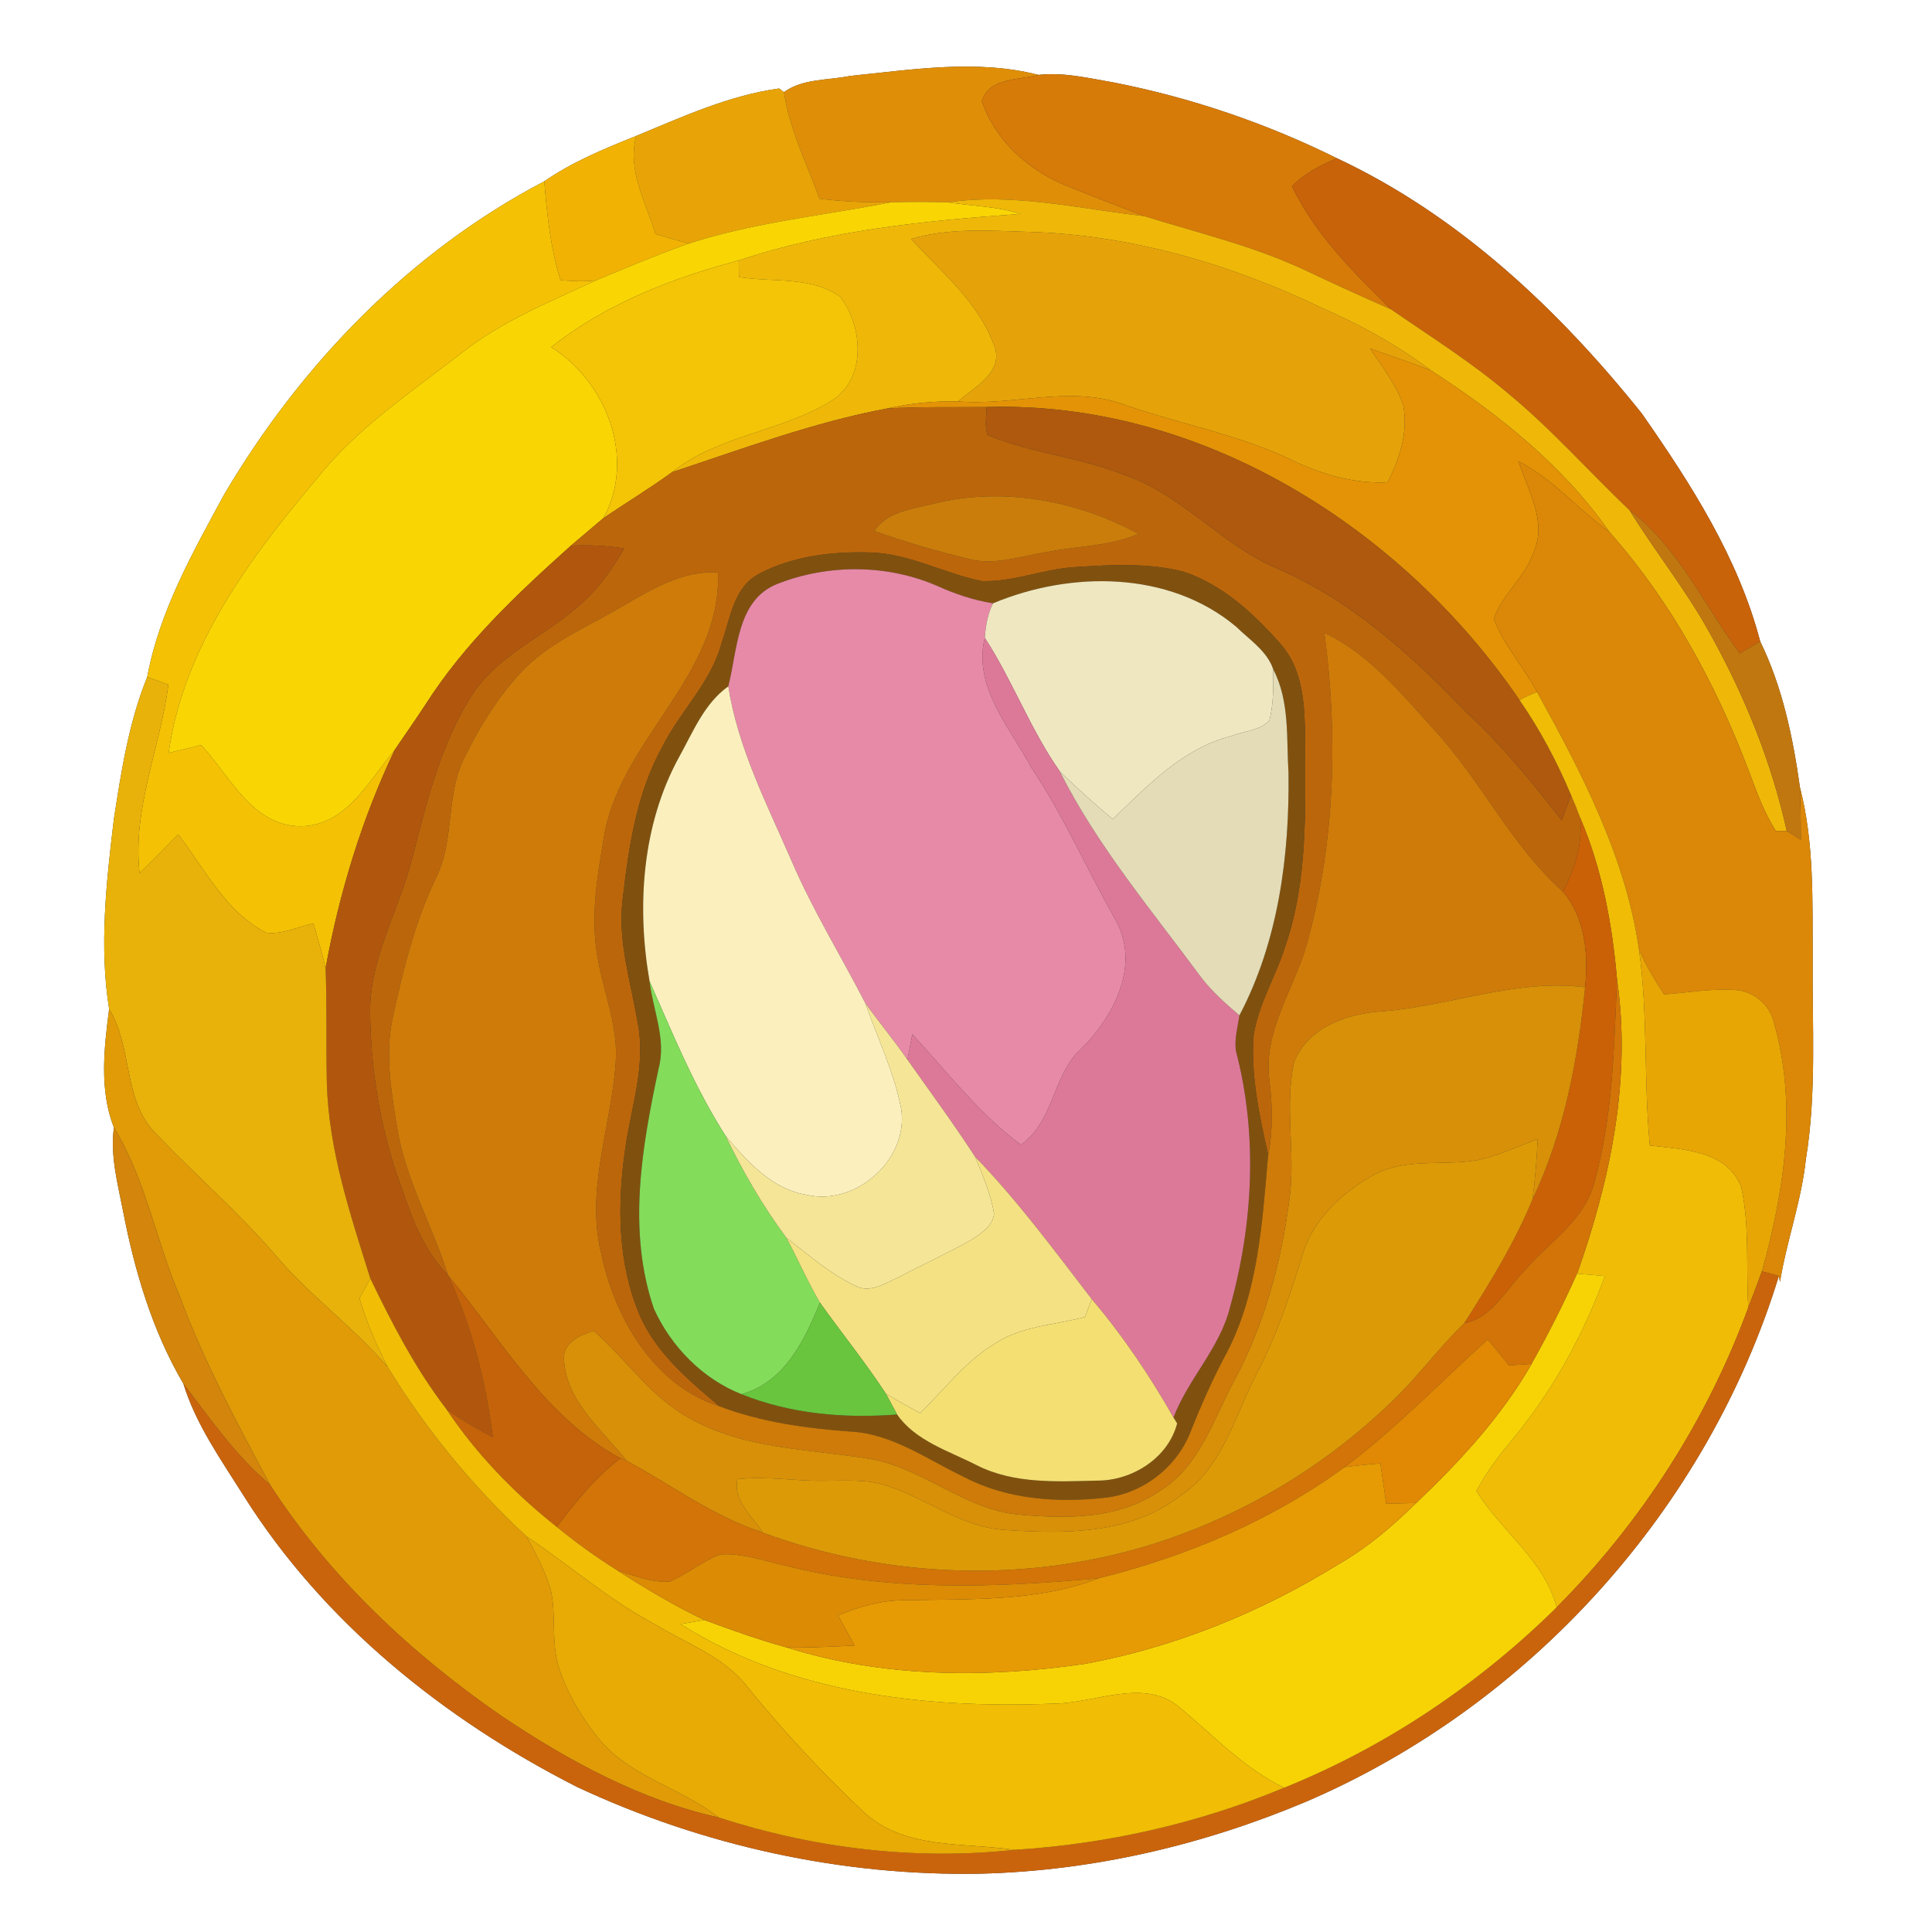 <?xml version="1.0" encoding="UTF-8" ?>
<!DOCTYPE svg PUBLIC "-//W3C//DTD SVG 1.1//EN" "http://www.w3.org/Graphics/SVG/1.1/DTD/svg11.dtd">
<svg width="250pt" height="250pt" viewBox="0 0 250 250" version="1.1" xmlns="http://www.w3.org/2000/svg">
<rect x="0" y="0" width="250" height="250" fill="#333333" stroke="none"/>
<g id="#ffffffff">
<path fill="#ffffff" opacity="1.00" d=" M 0.00 0.00 L 250.00 0.00 L 250.00 250.00 L 0.00 250.00 L 0.00 0.00 M 110.03 9.82 C 107.16 10.41 103.92 10.14 101.44 11.92 L 100.81 11.45 C 94.34 12.34 88.32 15.11 82.34 17.58 C 78.22 19.23 74.09 20.93 70.43 23.46 C 53.07 32.54 38.91 47.18 29.00 64.00 C 24.94 71.49 20.62 79.12 19.05 87.60 C 16.66 93.48 15.69 99.80 14.73 106.03 C 13.76 114.13 12.82 122.49 14.12 130.56 C 13.47 135.58 12.83 141.09 14.74 145.90 C 14.24 149.59 15.25 153.21 15.94 156.80 C 17.44 164.51 19.72 172.24 23.73 179.05 C 25.35 184.32 28.59 188.86 31.49 193.48 C 41.82 209.94 57.50 222.51 74.69 231.24 C 90.97 238.85 109.01 242.81 126.99 242.45 C 141.45 242.08 155.71 238.74 169.02 233.13 C 197.96 220.70 220.95 195.27 230.18 165.12 L 230.33 165.88 C 231.20 160.53 233.11 155.40 233.68 150.00 C 235.09 141.40 234.48 132.66 234.56 123.99 C 234.52 116.61 234.78 109.07 232.91 101.87 C 232.01 95.43 230.64 88.86 227.77 83.00 C 224.93 72.16 218.80 62.60 212.45 53.51 C 201.68 40.05 188.73 27.84 172.98 20.47 C 163.85 15.95 154.11 12.63 144.10 10.67 C 140.89 10.12 137.65 9.32 134.38 9.69 C 126.38 7.64 118.09 9.01 110.03 9.82 Z" />
</g>
<g id="#df8e08ff">
<path fill="#df8e08" opacity="1.00" d=" M 110.03 9.82 C 118.09 9.01 126.38 7.64 134.38 9.69 C 131.85 10.38 127.99 10.01 127.05 13.08 C 128.73 18.14 133.09 22.05 137.97 24.02 C 141.31 25.39 144.68 26.66 148.05 27.96 C 139.63 27.02 131.21 24.94 122.70 26.18 C 120.22 26.12 117.74 26.10 115.26 26.18 C 112.18 26.22 109.10 26.09 106.04 25.72 C 104.39 21.16 102.17 16.76 101.44 11.92 C 103.92 10.14 107.16 10.41 110.03 9.82 Z" />
</g>
<g id="#d67a08ff">
<path fill="#d67a08" opacity="1.00" d=" M 127.05 13.08 C 127.99 10.01 131.85 10.38 134.38 9.69 C 137.65 9.32 140.89 10.12 144.10 10.67 C 154.11 12.63 163.85 15.95 172.98 20.47 C 170.88 21.40 168.80 22.44 167.19 24.11 C 170.18 30.34 175.15 35.24 180.00 40.03 C 176.31 38.42 172.64 36.74 169.00 35.02 C 162.31 31.85 155.08 30.15 148.05 27.96 C 144.68 26.66 141.31 25.39 137.97 24.02 C 133.09 22.05 128.73 18.14 127.05 13.08 Z" />
</g>
<g id="#e8a406ff">
<path fill="#e8a406" opacity="1.00" d=" M 82.34 17.58 C 88.32 15.11 94.34 12.34 100.81 11.45 L 101.44 11.92 C 102.17 16.76 104.39 21.16 106.04 25.72 C 109.10 26.09 112.18 26.22 115.26 26.18 C 106.55 27.89 97.65 28.76 89.17 31.50 C 87.71 31.14 86.26 30.71 84.83 30.28 C 83.58 26.18 81.11 21.99 82.34 17.58 Z" />
</g>
<g id="#f1b203ff">
<path fill="#f1b203" opacity="1.00" d=" M 70.43 23.46 C 74.09 20.93 78.22 19.23 82.34 17.58 C 81.11 21.99 83.58 26.18 84.83 30.28 C 86.26 30.71 87.71 31.14 89.17 31.50 C 85.09 32.94 81.10 34.61 77.12 36.28 C 75.60 36.45 74.06 36.38 72.54 36.26 C 71.23 32.11 70.78 27.77 70.43 23.46 Z" />
</g>
<g id="#c8630aff">
<path fill="#c8630a" opacity="1.00" d=" M 167.19 24.11 C 168.80 22.44 170.88 21.40 172.98 20.47 C 188.73 27.84 201.68 40.05 212.45 53.51 C 218.80 62.60 224.93 72.16 227.77 83.00 C 226.89 83.52 226.01 84.03 225.13 84.55 C 220.48 78.32 217.23 70.85 210.88 66.05 C 205.60 61.02 200.76 55.52 195.12 50.88 C 190.38 46.86 185.11 43.56 180.00 40.03 C 175.15 35.24 170.18 30.34 167.19 24.11 Z" />
</g>
<g id="#f4c104ff">
<path fill="#f4c104" opacity="1.00" d=" M 29.00 64.00 C 38.91 47.18 53.07 32.54 70.43 23.46 C 70.78 27.77 71.23 32.11 72.54 36.26 C 74.06 36.38 75.60 36.45 77.12 36.28 C 71.13 39.06 64.92 41.56 59.70 45.70 C 53.18 50.77 46.15 55.41 40.98 61.96 C 32.29 72.23 23.73 83.75 21.82 97.43 C 23.23 97.10 24.64 96.76 26.05 96.41 C 29.74 100.42 32.67 106.90 38.91 106.92 C 44.88 106.83 47.71 101.01 51.07 97.04 C 46.81 106.00 43.91 115.53 42.13 125.28 C 41.68 123.34 41.12 121.42 40.56 119.51 C 38.52 119.91 36.48 120.99 34.40 120.68 C 29.19 117.98 26.49 112.45 23.06 107.97 C 21.40 109.65 19.74 111.34 18.06 113.00 C 17.11 104.59 20.73 96.77 21.79 88.60 C 21.11 88.35 19.73 87.85 19.05 87.60 C 20.62 79.12 24.94 71.49 29.00 64.00 Z" />
</g>
<g id="#f9d504ff">
<path fill="#f9d504" opacity="1.00" d=" M 115.26 26.18 C 117.74 26.10 120.22 26.12 122.70 26.18 C 125.82 26.67 129.04 26.70 132.07 27.68 C 119.77 28.56 107.35 29.76 95.59 33.70 C 86.95 35.98 78.39 39.33 71.32 44.92 C 78.47 49.38 82.34 59.32 78.08 67.04 C 76.68 68.23 75.27 69.42 73.87 70.61 C 66.98 76.79 60.12 83.23 55.11 91.09 C 53.79 93.09 52.43 95.06 51.07 97.04 C 47.71 101.01 44.88 106.83 38.91 106.92 C 32.67 106.90 29.74 100.42 26.05 96.41 C 24.64 96.76 23.23 97.10 21.82 97.43 C 23.73 83.75 32.29 72.23 40.98 61.96 C 46.15 55.41 53.18 50.77 59.70 45.70 C 64.92 41.56 71.13 39.06 77.12 36.28 C 81.10 34.61 85.09 32.94 89.17 31.50 C 97.65 28.76 106.55 27.89 115.26 26.18 Z" />
</g>
<g id="#efb808ff">
<path fill="#efb808" opacity="1.00" d=" M 122.70 26.18 C 131.21 24.94 139.63 27.02 148.05 27.96 C 155.08 30.15 162.31 31.85 169.00 35.02 C 172.64 36.74 176.31 38.42 180.00 40.03 C 185.11 43.56 190.38 46.86 195.12 50.88 C 200.76 55.52 205.60 61.02 210.88 66.05 C 214.19 71.42 218.18 76.35 221.22 81.88 C 225.71 89.92 229.22 98.54 231.21 107.54 C 230.86 107.53 230.15 107.52 229.80 107.52 C 228.24 105.14 227.33 102.44 226.31 99.81 C 222.08 88.58 216.24 77.84 208.25 68.82 C 202.24 60.22 193.88 53.55 185.13 47.91 C 180.81 44.66 176.06 42.04 171.12 39.88 C 159.22 34.16 146.23 30.36 132.98 30.00 C 127.95 29.85 122.79 29.46 117.90 30.93 C 121.94 35.32 126.92 39.33 128.81 45.22 C 129.58 48.41 125.95 50.17 123.96 51.94 C 120.89 51.88 117.82 52.17 114.83 52.85 C 105.27 54.64 96.18 58.05 86.98 61.09 C 93.05 56.26 101.30 55.85 107.77 51.76 C 112.15 48.88 111.65 42.07 108.68 38.37 C 104.94 35.70 99.94 36.56 95.62 35.85 C 95.61 35.32 95.60 34.24 95.59 33.70 C 107.35 29.76 119.77 28.56 132.07 27.68 C 129.04 26.70 125.82 26.67 122.70 26.18 Z" />
</g>
<g id="#e6a309ff">
<path fill="#e6a309" opacity="1.00" d=" M 117.90 30.93 C 122.79 29.46 127.95 29.85 132.98 30.00 C 146.23 30.36 159.22 34.16 171.12 39.88 C 176.06 42.04 180.81 44.66 185.13 47.91 C 182.53 46.90 179.88 46.03 177.27 45.08 C 178.82 47.44 180.65 49.70 181.57 52.41 C 182.25 55.85 181.12 59.37 179.55 62.41 C 175.30 62.61 171.15 61.43 167.35 59.62 C 160.44 56.26 152.82 54.92 145.60 52.40 C 138.58 49.77 131.18 52.55 123.96 51.94 C 125.95 50.17 129.58 48.41 128.81 45.22 C 126.92 39.33 121.94 35.32 117.90 30.93 Z" />
</g>
<g id="#f4c406ff">
<path fill="#f4c406" opacity="1.00" d=" M 71.32 44.92 C 78.39 39.33 86.95 35.98 95.59 33.70 C 95.60 34.24 95.61 35.32 95.62 35.85 C 99.94 36.56 104.94 35.70 108.68 38.37 C 111.65 42.07 112.15 48.88 107.77 51.76 C 101.30 55.85 93.05 56.26 86.98 61.09 C 84.09 63.19 81.04 65.04 78.08 67.04 C 82.34 59.32 78.47 49.38 71.32 44.92 Z" />
</g>
<g id="#e39305ff">
<path fill="#e39305" opacity="1.00" d=" M 177.27 45.08 C 179.88 46.03 182.53 46.90 185.13 47.91 C 193.88 53.55 202.24 60.22 208.25 68.82 C 204.20 65.94 200.98 61.98 196.51 59.70 C 197.67 63.45 200.22 67.45 198.46 71.43 C 197.38 74.67 194.42 76.88 193.29 80.05 C 194.60 83.51 197.17 86.29 198.89 89.54 C 198.11 89.84 197.35 90.18 196.63 90.60 C 181.33 68.19 155.34 51.84 127.66 52.67 C 123.38 52.71 119.10 52.62 114.83 52.85 C 117.82 52.17 120.89 51.88 123.96 51.94 C 131.18 52.55 138.58 49.77 145.60 52.40 C 152.82 54.92 160.44 56.26 167.35 59.62 C 171.15 61.43 175.30 62.61 179.55 62.41 C 181.12 59.37 182.25 55.85 181.57 52.41 C 180.65 49.70 178.82 47.44 177.27 45.08 Z" />
</g>
<g id="#bc660bff">
<path fill="#bc660b" opacity="1.00" d=" M 86.98 61.09 C 96.18 58.05 105.27 54.64 114.83 52.85 C 119.10 52.62 123.38 52.71 127.66 52.67 C 127.65 53.87 127.38 55.12 127.79 56.29 C 133.47 58.68 139.75 59.14 145.47 61.46 C 152.99 63.98 158.09 70.58 165.36 73.60 C 174.90 77.72 182.66 84.81 189.78 92.22 C 194.37 96.42 198.27 101.27 202.09 106.16 C 202.49 105.07 202.89 103.98 203.30 102.90 C 203.72 103.87 204.11 104.84 204.48 105.83 C 204.78 109.18 203.80 112.43 202.23 115.36 C 195.49 109.34 191.66 100.99 185.57 94.42 C 181.34 89.75 177.19 84.64 171.37 81.88 C 173.13 94.99 172.76 108.55 169.32 121.36 C 167.80 127.56 163.37 133.17 164.26 139.82 C 164.66 143.02 164.74 146.27 164.10 149.45 C 162.98 144.45 161.88 139.35 162.19 134.20 C 162.75 130.02 165.10 126.38 166.33 122.39 C 169.25 113.91 168.89 104.82 168.89 95.99 C 168.83 91.62 168.77 86.76 165.68 83.31 C 162.25 79.39 158.19 75.66 153.17 73.98 C 148.56 72.80 143.72 73.08 139.02 73.39 C 134.98 73.65 131.11 75.33 127.05 75.19 C 122.15 74.22 117.64 71.60 112.56 71.49 C 107.70 71.35 102.62 71.94 98.27 74.23 C 94.91 75.94 94.51 80.05 93.37 83.23 C 92.01 88.33 88.00 92.03 85.70 96.65 C 82.34 102.71 81.35 109.68 80.56 116.46 C 79.92 121.93 81.68 127.23 82.56 132.57 C 83.58 138.06 81.60 143.44 80.88 148.83 C 79.86 155.97 79.92 163.55 82.82 170.28 C 84.96 175.13 89.13 178.62 93.09 181.97 C 84.55 179.25 79.51 170.47 77.78 162.13 C 75.77 153.94 79.07 145.84 79.66 137.70 C 80.08 132.92 78.08 128.42 77.31 123.78 C 76.45 118.90 77.18 113.93 78.03 109.11 C 79.66 96.06 93.40 87.74 92.91 74.07 C 88.29 73.79 84.28 76.28 80.45 78.50 C 75.91 81.18 70.82 83.22 67.21 87.21 C 64.29 90.42 62.00 94.15 60.10 98.03 C 57.65 102.83 58.85 108.56 56.51 113.41 C 53.70 119.17 52.19 125.42 50.82 131.65 C 49.80 136.35 50.61 141.18 51.37 145.85 C 52.44 152.60 55.95 158.57 57.98 165.02 C 54.18 161.18 52.74 155.86 51.00 150.91 C 48.97 144.48 47.96 137.71 47.89 130.97 C 47.84 124.03 51.55 117.91 53.26 111.35 C 55.23 103.81 57.02 95.99 61.42 89.42 C 64.78 84.67 70.34 82.34 74.64 78.62 C 77.18 76.51 79.14 73.82 80.76 70.97 C 78.48 70.61 76.17 70.49 73.87 70.61 C 75.27 69.42 76.68 68.23 78.08 67.04 C 81.04 65.04 84.09 63.19 86.98 61.09 M 121.08 65.11 C 118.32 65.82 114.82 66.12 113.12 68.71 C 117.21 70.16 121.39 71.39 125.61 72.39 C 128.89 73.16 132.16 71.94 135.39 71.45 C 139.37 70.63 143.56 70.73 147.33 69.08 C 139.44 64.79 129.90 62.99 121.08 65.11 Z" />
</g>
<g id="#ae590eff">
<path fill="#ae590e" opacity="1.00" d=" M 127.66 52.67 C 155.34 51.84 181.33 68.19 196.63 90.60 C 199.30 94.44 201.49 98.59 203.30 102.90 C 202.89 103.98 202.49 105.07 202.09 106.16 C 198.27 101.27 194.37 96.42 189.78 92.22 C 182.66 84.81 174.90 77.72 165.36 73.60 C 158.09 70.58 152.99 63.98 145.47 61.46 C 139.75 59.14 133.47 58.68 127.79 56.29 C 127.38 55.12 127.65 53.87 127.66 52.67 Z" />
</g>
<g id="#db8707ff">
<path fill="#db8707" opacity="1.00" d=" M 196.51 59.70 C 200.98 61.98 204.20 65.94 208.25 68.82 C 216.24 77.84 222.08 88.58 226.31 99.81 C 227.33 102.44 228.24 105.14 229.80 107.52 C 230.15 107.52 230.86 107.53 231.21 107.54 C 231.82 107.89 232.43 108.26 233.03 108.65 C 233.01 106.39 233.00 104.13 232.91 101.87 C 234.78 109.07 234.52 116.61 234.56 123.99 C 234.48 132.66 235.09 141.40 233.68 150.00 C 233.11 155.40 231.20 160.53 230.33 165.88 L 230.18 165.12 C 229.46 164.89 228.71 164.70 227.98 164.52 C 230.89 154.14 232.59 142.97 229.56 132.41 C 229.06 130.13 227.12 128.39 224.81 128.13 C 221.64 127.84 218.49 128.47 215.33 128.67 C 214.11 126.80 212.93 124.90 212.08 122.83 C 210.33 110.82 204.67 100.02 198.89 89.54 C 197.17 86.29 194.60 83.51 193.29 80.05 C 194.42 76.88 197.38 74.67 198.46 71.43 C 200.22 67.45 197.67 63.45 196.51 59.70 Z" />
</g>
<g id="#ca7d0aff">
<path fill="#ca7d0a" opacity="1.00" d=" M 121.08 65.11 C 129.90 62.99 139.44 64.79 147.33 69.08 C 143.56 70.73 139.37 70.63 135.39 71.45 C 132.16 71.94 128.89 73.16 125.61 72.39 C 121.39 71.39 117.21 70.16 113.12 68.71 C 114.82 66.12 118.32 65.82 121.08 65.11 Z" />
</g>
<g id="#c17710ff">
<path fill="#c17710" opacity="1.00" d=" M 210.88 66.05 C 217.23 70.85 220.48 78.32 225.13 84.55 C 226.01 84.03 226.89 83.52 227.77 83.00 C 230.64 88.86 232.01 95.43 232.91 101.87 C 233.00 104.13 233.01 106.39 233.03 108.65 C 232.43 108.26 231.82 107.89 231.21 107.54 C 229.22 98.54 225.71 89.92 221.22 81.88 C 218.18 76.35 214.19 71.42 210.88 66.05 Z" />
</g>
<g id="#b1570dff">
<path fill="#b1570d" opacity="1.00" d=" M 73.87 70.61 C 76.17 70.49 78.48 70.61 80.76 70.97 C 79.14 73.82 77.18 76.51 74.64 78.62 C 70.34 82.34 64.78 84.67 61.42 89.42 C 57.02 95.99 55.23 103.81 53.26 111.35 C 51.55 117.91 47.84 124.03 47.89 130.97 C 47.96 137.71 48.97 144.48 51.00 150.91 C 52.74 155.86 54.18 161.18 57.98 165.02 C 61.06 171.63 62.86 178.75 63.76 185.96 C 61.68 184.85 59.62 183.69 57.72 182.28 C 53.75 177.10 50.74 171.28 47.92 165.43 C 45.33 157.16 42.51 148.80 42.29 140.05 C 42.18 135.13 42.32 130.20 42.13 125.28 C 43.91 115.53 46.81 106.00 51.07 97.04 C 52.43 95.06 53.79 93.09 55.11 91.09 C 60.12 83.23 66.98 76.79 73.87 70.61 Z" />
</g>
<g id="#80510eff">
<path fill="#80510e" opacity="1.00" d=" M 98.27 74.23 C 102.62 71.94 107.70 71.35 112.56 71.49 C 117.64 71.60 122.15 74.22 127.05 75.19 C 131.11 75.33 134.98 73.65 139.02 73.39 C 143.72 73.08 148.56 72.80 153.17 73.98 C 158.19 75.66 162.25 79.39 165.68 83.31 C 168.77 86.76 168.83 91.62 168.89 95.99 C 168.89 104.82 169.25 113.91 166.33 122.39 C 165.10 126.38 162.75 130.02 162.19 134.20 C 161.88 139.35 162.98 144.45 164.10 149.45 C 163.34 158.08 162.84 167.08 158.80 174.93 C 157.00 178.26 155.47 181.72 154.07 185.24 C 152.30 189.84 147.87 193.30 142.95 193.81 C 136.84 194.48 130.35 194.04 124.81 191.15 C 120.03 188.89 115.51 185.52 110.04 185.24 C 104.29 184.82 98.51 184.03 93.09 181.97 C 89.13 178.62 84.96 175.13 82.82 170.28 C 79.92 163.55 79.86 155.97 80.88 148.83 C 81.60 143.44 83.58 138.06 82.56 132.57 C 81.68 127.23 79.92 121.93 80.56 116.46 C 81.35 109.68 82.34 102.71 85.70 96.65 C 88.00 92.03 92.01 88.33 93.37 83.23 C 94.51 80.05 94.91 75.94 98.27 74.23 M 100.61 75.55 C 95.31 77.62 95.45 84.15 94.24 88.81 C 91.12 91.04 89.68 94.71 87.88 97.95 C 83.07 106.71 82.37 117.29 84.05 126.95 C 84.48 130.70 86.23 134.41 85.24 138.21 C 83.06 148.38 81.15 159.25 84.62 169.36 C 86.84 174.25 90.91 178.42 95.95 180.41 C 102.30 182.97 109.30 183.57 116.08 183.03 C 118.46 186.47 122.81 187.76 126.39 189.60 C 131.23 192.05 136.78 191.72 142.04 191.59 C 146.51 191.59 151.17 188.66 152.32 184.19 L 151.85 183.42 C 153.77 178.39 157.85 174.45 159.16 169.17 C 162.16 158.42 162.78 146.81 159.92 135.96 C 159.72 134.42 160.16 132.90 160.38 131.39 C 165.42 121.83 166.88 110.69 166.73 99.99 C 166.45 95.51 166.91 90.75 164.76 86.62 C 163.97 84.24 161.66 82.77 159.94 81.08 C 151.26 73.82 138.54 73.87 128.49 78.07 C 125.99 77.67 123.58 76.86 121.28 75.82 C 114.79 73.00 107.18 72.97 100.61 75.55 Z" />
</g>
<g id="#cf7b09ff">
<path fill="#cf7b09" opacity="1.00" d=" M 80.45 78.50 C 84.28 76.28 88.29 73.79 92.91 74.07 C 93.40 87.74 79.66 96.06 78.03 109.11 C 77.18 113.93 76.45 118.90 77.31 123.78 C 78.08 128.42 80.08 132.92 79.66 137.70 C 79.07 145.84 75.77 153.94 77.78 162.13 C 79.51 170.47 84.55 179.25 93.09 181.97 C 98.51 184.03 104.29 184.82 110.04 185.24 C 115.51 185.52 120.03 188.89 124.81 191.15 C 130.35 194.04 136.84 194.48 142.95 193.81 C 147.87 193.30 152.30 189.84 154.07 185.24 C 155.47 181.72 157.00 178.26 158.80 174.93 C 162.84 167.08 163.34 158.08 164.10 149.45 C 164.74 146.27 164.66 143.02 164.26 139.82 C 163.37 133.17 167.80 127.56 169.32 121.36 C 172.76 108.55 173.13 94.99 171.37 81.88 C 177.19 84.64 181.34 89.75 185.57 94.42 C 191.66 100.99 195.49 109.34 202.23 115.36 C 205.14 118.81 205.54 123.43 205.11 127.75 C 196.25 126.61 187.73 130.16 178.98 130.86 C 174.44 131.12 169.27 132.87 167.45 137.44 C 166.20 143.20 167.64 149.15 166.88 154.97 C 165.82 163.19 163.66 171.36 159.70 178.68 C 156.98 183.73 155.18 189.87 149.97 192.99 C 144.74 196.58 138.07 196.55 132.00 196.00 C 124.81 195.43 119.36 189.81 112.30 188.74 C 104.60 187.48 96.38 187.52 89.39 183.60 C 84.28 180.91 81.09 175.92 76.82 172.21 C 75.02 172.79 72.76 173.74 72.99 176.05 C 73.34 181.44 77.97 185.07 81.10 189.04 L 80.29 188.71 C 70.51 183.40 64.86 173.34 57.98 165.02 C 55.95 158.57 52.44 152.60 51.37 145.85 C 50.61 141.18 49.80 136.35 50.82 131.65 C 52.19 125.42 53.70 119.17 56.51 113.41 C 58.85 108.56 57.65 102.83 60.10 98.03 C 62.00 94.15 64.29 90.42 67.21 87.21 C 70.82 83.22 75.91 81.18 80.45 78.50 Z" />
</g>
<g id="#e78aa7ff">
<path fill="#e78aa7" opacity="1.00" d=" M 100.61 75.55 C 107.18 72.97 114.79 73.00 121.28 75.82 C 123.58 76.86 125.99 77.67 128.49 78.07 C 127.80 79.46 127.54 80.99 127.43 82.53 C 125.87 88.89 130.73 94.18 133.51 99.42 C 137.61 105.56 140.59 112.34 144.19 118.76 C 147.86 124.88 143.95 131.98 139.31 136.29 C 136.19 139.81 136.13 145.32 132.11 148.13 C 126.67 144.13 122.61 138.74 118.06 133.84 C 117.90 134.66 117.58 136.29 117.42 137.11 C 115.69 134.62 113.75 132.28 111.98 129.83 C 108.83 123.69 105.18 117.81 102.45 111.45 C 99.26 104.09 95.49 96.82 94.24 88.81 C 95.45 84.15 95.31 77.62 100.61 75.55 Z" />
</g>
<g id="#efe7c0ff">
<path fill="#efe7c0" opacity="1.00" d=" M 128.49 78.07 C 138.54 73.87 151.26 73.82 159.94 81.08 C 161.66 82.77 163.97 84.24 164.76 86.62 C 164.77 88.83 164.81 91.07 164.26 93.22 C 163.01 94.58 160.89 94.58 159.25 95.27 C 153.01 96.84 148.49 101.71 143.98 105.99 C 141.62 104.01 139.31 101.96 137.12 99.79 C 133.31 94.36 131.03 88.07 127.43 82.53 C 127.54 80.99 127.80 79.46 128.49 78.07 Z" />
</g>
<g id="#dd7998ff">
<path fill="#dd7998" opacity="1.00" d=" M 127.43 82.53 C 131.03 88.07 133.31 94.36 137.12 99.79 C 142.00 109.50 149.05 117.82 155.46 126.52 C 156.88 128.35 158.61 129.89 160.38 131.39 C 160.16 132.90 159.72 134.42 159.92 135.96 C 162.78 146.81 162.16 158.42 159.16 169.17 C 157.85 174.45 153.77 178.39 151.85 183.42 C 148.77 178.01 145.30 172.84 141.27 168.10 C 136.43 161.81 131.72 155.40 126.19 149.70 C 123.40 145.41 120.37 141.29 117.42 137.11 C 117.58 136.29 117.90 134.66 118.06 133.84 C 122.61 138.74 126.67 144.13 132.11 148.13 C 136.13 145.32 136.19 139.81 139.31 136.29 C 143.95 131.98 147.86 124.88 144.19 118.76 C 140.59 112.34 137.61 105.56 133.51 99.42 C 130.73 94.18 125.87 88.89 127.43 82.53 Z" />
</g>
<g id="#e3dcb6ff">
<path fill="#e3dcb6" opacity="1.00" d=" M 164.26 93.22 C 164.81 91.07 164.77 88.83 164.76 86.62 C 166.91 90.75 166.45 95.51 166.73 99.99 C 166.88 110.69 165.42 121.83 160.38 131.39 C 158.61 129.89 156.88 128.35 155.46 126.52 C 149.05 117.82 142.00 109.50 137.12 99.79 C 139.31 101.96 141.62 104.01 143.98 105.99 C 148.49 101.71 153.01 96.84 159.25 95.27 C 160.89 94.58 163.01 94.58 164.26 93.22 Z" />
</g>
<g id="#e9b20aff">
<path fill="#e9b20a" opacity="1.00" d=" M 19.05 87.60 C 19.73 87.85 21.11 88.35 21.79 88.60 C 20.73 96.77 17.11 104.59 18.06 113.00 C 19.74 111.34 21.40 109.65 23.06 107.97 C 26.49 112.45 29.19 117.98 34.40 120.68 C 36.48 120.99 38.52 119.91 40.56 119.51 C 41.12 121.42 41.68 123.34 42.13 125.28 C 42.32 130.20 42.18 135.13 42.29 140.05 C 42.51 148.80 45.33 157.16 47.92 165.43 C 47.45 166.29 46.99 167.14 46.51 168.00 C 47.42 171.09 48.70 174.05 50.18 176.91 C 45.71 171.67 40.04 167.64 35.61 162.38 C 30.84 156.83 25.28 152.04 20.23 146.75 C 15.86 142.44 17.22 135.59 14.12 130.56 C 12.82 122.49 13.76 114.13 14.73 106.03 C 15.69 99.80 16.66 93.48 19.05 87.60 Z" />
</g>
<g id="#fbf0bdff">
<path fill="#fbf0bd" opacity="1.00" d=" M 87.88 97.95 C 89.68 94.71 91.12 91.04 94.24 88.81 C 95.49 96.82 99.26 104.09 102.45 111.45 C 105.18 117.81 108.83 123.69 111.98 129.83 C 113.55 134.34 115.69 138.70 116.60 143.42 C 117.67 149.95 110.79 156.10 104.41 154.62 C 99.89 153.89 96.72 150.31 93.91 147.01 C 89.87 140.71 87.05 133.77 84.05 126.95 C 82.37 117.29 83.07 106.71 87.88 97.95 Z" />
</g>
<g id="#f0bc06ff">
<path fill="#f0bc06" opacity="1.00" d=" M 196.63 90.60 C 197.35 90.18 198.11 89.84 198.89 89.54 C 204.67 100.02 210.33 110.82 212.08 122.83 C 213.27 131.26 212.68 139.79 213.49 148.23 C 217.78 148.73 223.52 148.85 225.32 153.63 C 226.44 158.72 225.91 164.01 226.23 169.19 C 220.92 183.72 212.35 197.03 201.43 207.99 C 199.81 201.82 194.24 198.16 191.04 192.93 C 192.28 190.63 193.81 188.51 195.50 186.52 C 200.79 180.19 204.85 172.87 207.66 165.12 C 206.46 165.01 205.27 164.91 204.08 164.81 C 208.38 152.66 211.12 139.62 209.24 126.72 C 208.62 119.58 207.31 112.45 204.48 105.83 C 204.11 104.84 203.72 103.87 203.30 102.90 C 201.49 98.59 199.30 94.44 196.63 90.60 Z" />
</g>
<g id="#ca6107ff">
<path fill="#ca6107" opacity="1.00" d=" M 204.48 105.83 C 207.31 112.45 208.62 119.58 209.24 126.72 C 208.85 135.62 208.71 144.67 206.22 153.29 C 204.86 158.05 200.40 160.76 197.34 164.34 C 194.87 166.79 193.17 170.49 189.46 171.24 C 192.73 166.10 195.96 160.89 198.29 155.23 C 202.38 146.65 204.18 137.15 205.11 127.75 C 205.54 123.43 205.14 118.81 202.23 115.36 C 203.80 112.43 204.78 109.18 204.48 105.83 Z" />
</g>
<g id="#e8a605ff">
<path fill="#e8a605" opacity="1.00" d=" M 212.08 122.83 C 212.93 124.90 214.11 126.80 215.33 128.67 C 218.49 128.47 221.64 127.84 224.81 128.13 C 227.12 128.39 229.06 130.13 229.56 132.41 C 232.59 142.97 230.89 154.14 227.98 164.52 C 227.43 166.09 226.82 167.63 226.23 169.19 C 225.91 164.01 226.44 158.72 225.32 153.63 C 223.52 148.85 217.78 148.73 213.49 148.23 C 212.68 139.79 213.27 131.26 212.08 122.83 Z" />
</g>
<g id="#84dc5bff">
<path fill="#84dc5b" opacity="1.00" d=" M 84.05 126.95 C 87.05 133.77 89.87 140.71 93.91 147.01 C 96.13 151.62 98.70 156.05 101.76 160.17 C 103.25 162.94 104.50 165.84 106.10 168.56 C 104.08 173.50 101.54 178.83 95.95 180.41 C 90.91 178.42 86.84 174.25 84.62 169.36 C 81.15 159.25 83.06 148.38 85.24 138.21 C 86.23 134.41 84.48 130.70 84.05 126.95 Z" />
</g>
<g id="#d89008ff">
<path fill="#d89008" opacity="1.00" d=" M 178.98 130.86 C 187.73 130.16 196.25 126.61 205.11 127.75 C 204.18 137.15 202.38 146.65 198.29 155.23 C 198.67 152.63 198.83 150.00 198.98 147.38 C 196.42 148.35 193.91 149.54 191.22 150.12 C 186.80 150.89 182.02 149.81 177.89 151.96 C 173.72 154.25 169.89 157.76 168.52 162.45 C 166.92 167.64 165.21 172.83 162.66 177.66 C 159.75 183.21 158.22 190.03 152.62 193.64 C 146.21 198.57 137.68 198.50 130.00 197.97 C 124.41 197.64 119.93 193.90 114.75 192.25 C 112.17 191.38 109.41 191.61 106.73 191.61 C 102.96 191.68 99.20 190.97 95.43 191.41 C 94.81 194.19 97.36 196.18 98.69 198.31 C 92.31 196.25 86.94 192.18 81.10 189.04 C 77.97 185.07 73.34 181.44 72.99 176.05 C 72.76 173.74 75.02 172.79 76.82 172.21 C 81.09 175.92 84.28 180.91 89.39 183.60 C 96.38 187.52 104.60 187.48 112.30 188.74 C 119.36 189.81 124.81 195.43 132.00 196.00 C 138.07 196.55 144.74 196.58 149.97 192.99 C 155.18 189.87 156.98 183.73 159.70 178.68 C 163.66 171.36 165.82 163.19 166.88 154.97 C 167.64 149.15 166.20 143.20 167.45 137.44 C 169.27 132.87 174.44 131.12 178.98 130.86 Z" />
</g>
<g id="#d27407ff">
<path fill="#d27407" opacity="1.00" d=" M 209.24 126.72 C 211.12 139.62 208.38 152.66 204.08 164.81 C 202.31 168.79 200.33 172.68 198.20 176.48 C 197.22 176.55 196.25 176.61 195.28 176.68 C 194.36 175.56 193.43 174.44 192.51 173.32 C 186.37 178.86 180.63 184.86 173.99 189.85 C 164.49 196.78 153.53 201.40 142.16 204.23 C 128.60 205.47 114.70 205.96 101.41 202.54 C 98.71 201.93 96.01 200.96 93.21 201.14 C 90.89 202.02 88.97 203.65 86.71 204.65 C 84.35 204.83 82.08 203.90 79.87 203.20 C 77.13 201.50 74.53 199.60 72.03 197.57 C 74.50 194.36 77.02 191.14 80.29 188.71 L 81.10 189.04 C 86.94 192.18 92.31 196.25 98.69 198.31 C 114.67 204.22 132.60 204.92 148.90 199.89 C 161.07 196.11 172.27 189.29 181.24 180.23 C 184.09 177.34 186.51 174.05 189.46 171.24 C 193.17 170.49 194.87 166.79 197.34 164.34 C 200.40 160.76 204.86 158.05 206.22 153.29 C 208.71 144.67 208.85 135.62 209.24 126.72 Z" />
</g>
<g id="#f5e597ff">
<path fill="#f5e597" opacity="1.00" d=" M 111.98 129.83 C 113.75 132.28 115.69 134.62 117.42 137.11 C 120.37 141.29 123.40 145.41 126.19 149.70 C 127.15 152.09 128.20 154.48 128.63 157.04 C 128.46 158.71 126.86 159.69 125.57 160.50 C 122.53 162.22 119.34 163.65 116.25 165.29 C 114.53 166.05 112.57 167.40 110.67 166.38 C 107.38 164.81 104.61 162.39 101.76 160.17 C 98.70 156.05 96.13 151.62 93.91 147.01 C 96.72 150.31 99.89 153.89 104.41 154.62 C 110.79 156.10 117.67 149.95 116.60 143.42 C 115.69 138.70 113.55 134.34 111.98 129.83 Z" />
</g>
<g id="#e09b07ff">
<path fill="#e09b07" opacity="1.00" d=" M 14.12 130.56 C 17.22 135.59 15.86 142.44 20.23 146.75 C 25.28 152.04 30.84 156.83 35.61 162.38 C 40.04 167.64 45.71 171.67 50.18 176.91 C 55.14 185.00 61.16 192.36 68.13 198.81 C 69.32 201.02 70.53 203.25 71.26 205.67 C 72.01 208.96 71.29 212.43 72.29 215.68 C 73.34 218.98 75.12 222.02 77.27 224.73 C 81.27 229.88 88.04 231.27 93.02 235.19 C 82.85 232.94 73.54 227.84 64.94 222.09 C 53.25 214.02 42.68 204.11 34.94 192.13 C 30.69 184.16 26.39 176.21 23.25 167.72 C 20.18 160.53 18.86 152.63 14.74 145.90 C 12.83 141.09 13.47 135.58 14.12 130.56 Z" />
</g>
<g id="#d3850cff">
<path fill="#d3850c" opacity="1.00" d=" M 14.74 145.90 C 18.86 152.63 20.18 160.53 23.25 167.72 C 26.39 176.21 30.69 184.16 34.94 192.13 C 30.50 188.40 27.21 183.62 23.73 179.05 C 19.72 172.24 17.44 164.51 15.94 156.80 C 15.25 153.21 14.24 149.59 14.74 145.90 Z" />
</g>
<g id="#dd9a07ff">
<path fill="#dd9a07" opacity="1.00" d=" M 191.22 150.12 C 193.91 149.54 196.42 148.35 198.98 147.38 C 198.83 150.00 198.67 152.63 198.29 155.23 C 195.96 160.89 192.73 166.10 189.46 171.24 C 186.51 174.05 184.09 177.34 181.24 180.23 C 172.27 189.29 161.07 196.11 148.90 199.89 C 132.60 204.92 114.67 204.22 98.69 198.31 C 97.36 196.18 94.81 194.19 95.43 191.41 C 99.20 190.97 102.96 191.68 106.73 191.61 C 109.41 191.61 112.17 191.38 114.75 192.25 C 119.93 193.90 124.41 197.64 130.00 197.97 C 137.68 198.50 146.21 198.57 152.62 193.64 C 158.22 190.03 159.75 183.21 162.66 177.66 C 165.21 172.83 166.92 167.64 168.52 162.45 C 169.89 157.76 173.72 154.25 177.89 151.96 C 182.02 149.81 186.80 150.89 191.22 150.12 Z" />
</g>
<g id="#f4e183ff">
<path fill="#f4e183" opacity="1.00" d=" M 126.19 149.70 C 131.72 155.40 136.43 161.81 141.27 168.10 C 141.05 168.68 140.61 169.84 140.39 170.42 C 136.51 171.45 132.27 171.57 128.81 173.81 C 124.96 176.11 122.24 179.75 119.08 182.85 C 117.57 182.05 116.08 181.23 114.63 180.34 C 111.97 176.28 108.91 172.51 106.10 168.56 C 104.50 165.84 103.25 162.94 101.76 160.17 C 104.61 162.39 107.38 164.81 110.67 166.38 C 112.57 167.40 114.53 166.05 116.25 165.29 C 119.34 163.65 122.53 162.22 125.57 160.50 C 126.86 159.69 128.46 158.71 128.63 157.04 C 128.20 154.48 127.15 152.09 126.19 149.70 Z" />
</g>
<g id="#ca640cff">
<path fill="#ca640c" opacity="1.00" d=" M 227.98 164.52 C 228.71 164.70 229.46 164.89 230.18 165.12 C 220.95 195.27 197.96 220.70 169.02 233.13 C 155.71 238.74 141.45 242.08 126.99 242.45 C 109.01 242.81 90.97 238.85 74.69 231.24 C 57.50 222.51 41.82 209.94 31.49 193.48 C 28.59 188.86 25.35 184.32 23.73 179.05 C 27.21 183.62 30.50 188.40 34.94 192.13 C 42.68 204.11 53.25 214.02 64.94 222.09 C 73.54 227.84 82.85 232.94 93.02 235.19 C 105.30 239.17 118.41 240.77 131.26 239.37 C 143.24 238.63 155.09 235.95 166.17 231.33 C 179.35 226.02 191.32 217.95 201.43 207.99 C 212.35 197.03 220.92 183.72 226.23 169.19 C 226.82 167.63 227.43 166.09 227.98 164.52 Z" />
</g>
<g id="#c46309ff">
<path fill="#c46309" opacity="1.00" d=" M 57.98 165.02 C 64.86 173.34 70.51 183.40 80.29 188.71 C 77.02 191.14 74.50 194.36 72.03 197.57 C 66.53 193.20 61.61 188.13 57.72 182.28 C 59.62 183.69 61.68 184.85 63.76 185.96 C 62.86 178.75 61.06 171.63 57.98 165.02 Z" />
</g>
<g id="#f7d306ff">
<path fill="#f7d306" opacity="1.00" d=" M 204.08 164.81 C 205.27 164.91 206.46 165.01 207.66 165.12 C 204.85 172.87 200.79 180.19 195.50 186.52 C 193.81 188.51 192.28 190.63 191.04 192.93 C 194.24 198.16 199.81 201.82 201.43 207.99 C 191.32 217.95 179.35 226.02 166.17 231.33 C 161.06 228.88 157.16 224.71 152.87 221.13 C 148.22 216.91 141.72 220.46 136.27 220.45 C 119.78 221.10 102.28 219.17 88.06 210.15 C 88.83 210.02 90.38 209.76 91.15 209.63 C 94.66 210.92 98.18 212.19 101.80 213.18 C 114.24 217.10 127.62 217.17 140.43 215.30 C 152.09 213.15 163.26 208.58 173.33 202.34 C 177.01 200.22 180.25 197.44 183.27 194.48 C 188.92 189.09 194.30 183.29 198.20 176.48 C 200.33 172.68 202.31 168.79 204.08 164.81 Z" />
</g>
<g id="#f1bd05ff">
<path fill="#f1bd05" opacity="1.00" d=" M 46.51 168.00 C 46.99 167.14 47.45 166.29 47.92 165.43 C 50.74 171.28 53.75 177.10 57.72 182.28 C 61.61 188.13 66.53 193.20 72.03 197.57 C 74.53 199.60 77.13 201.50 79.87 203.20 C 83.51 205.54 87.23 207.77 91.15 209.63 C 90.38 209.76 88.83 210.02 88.06 210.15 C 102.28 219.17 119.78 221.10 136.27 220.45 C 141.72 220.46 148.22 216.91 152.87 221.13 C 157.16 224.71 161.06 228.88 166.17 231.33 C 155.09 235.95 143.24 238.63 131.26 239.37 C 124.64 238.38 116.90 239.38 111.65 234.37 C 106.15 229.18 100.99 223.61 96.25 217.71 C 93.19 214.19 88.67 212.58 84.78 210.21 C 78.81 207.04 73.72 202.56 68.13 198.81 C 61.16 192.36 55.14 185.00 50.18 176.91 C 48.70 174.05 47.42 171.09 46.51 168.00 Z" />
</g>
<g id="#f4df73ff">
<path fill="#f4df73" opacity="1.00" d=" M 141.27 168.10 C 145.30 172.84 148.77 178.01 151.85 183.42 L 152.32 184.19 C 151.17 188.66 146.51 191.59 142.04 191.59 C 136.78 191.72 131.23 192.05 126.39 189.60 C 122.81 187.76 118.46 186.47 116.08 183.03 C 115.60 182.13 115.11 181.24 114.63 180.34 C 116.08 181.23 117.57 182.05 119.08 182.85 C 122.24 179.75 124.96 176.11 128.81 173.81 C 132.27 171.57 136.51 171.45 140.39 170.42 C 140.61 169.84 141.05 168.68 141.27 168.10 Z" />
</g>
<g id="#69c53eff">
<path fill="#69c53e" opacity="1.00" d=" M 95.95 180.41 C 101.54 178.83 104.08 173.50 106.10 168.56 C 108.91 172.51 111.97 176.28 114.63 180.34 C 115.11 181.24 115.60 182.13 116.08 183.03 C 109.30 183.57 102.30 182.97 95.95 180.41 Z" />
</g>
<g id="#e18804ff">
<path fill="#e18804" opacity="1.00" d=" M 173.99 189.85 C 180.63 184.86 186.37 178.86 192.51 173.32 C 193.43 174.44 194.36 175.56 195.28 176.68 C 196.25 176.61 197.22 176.55 198.20 176.48 C 194.30 183.29 188.92 189.09 183.27 194.48 C 181.97 194.51 180.68 194.55 179.38 194.58 C 179.13 192.84 178.87 191.10 178.62 189.36 C 177.07 189.50 175.53 189.63 173.99 189.85 Z" />
</g>
<g id="#e69a04ff">
<path fill="#e69a04" opacity="1.00" d=" M 173.99 189.85 C 175.53 189.63 177.07 189.50 178.62 189.36 C 178.87 191.10 179.13 192.84 179.38 194.58 C 180.68 194.55 181.97 194.51 183.27 194.48 C 180.25 197.44 177.01 200.22 173.33 202.34 C 163.26 208.58 152.09 213.15 140.43 215.30 C 127.62 217.17 114.24 217.10 101.80 213.18 C 104.72 213.22 107.65 213.07 110.57 212.93 C 109.86 211.63 109.14 210.33 108.44 209.03 C 111.14 207.89 114.01 207.08 116.97 207.07 C 125.40 206.88 134.13 207.31 142.16 204.23 C 153.53 201.40 164.49 196.78 173.99 189.85 Z" />
</g>
<g id="#e8aa05ff">
<path fill="#e8aa05" opacity="1.00" d=" M 68.13 198.81 C 73.72 202.56 78.81 207.04 84.78 210.21 C 88.67 212.58 93.19 214.19 96.25 217.71 C 100.99 223.61 106.15 229.18 111.65 234.37 C 116.90 239.38 124.64 238.38 131.26 239.37 C 118.41 240.77 105.30 239.17 93.02 235.19 C 88.04 231.27 81.27 229.88 77.27 224.73 C 75.12 222.02 73.34 218.98 72.29 215.68 C 71.29 212.43 72.01 208.96 71.26 205.67 C 70.53 203.25 69.32 201.02 68.13 198.81 Z" />
</g>
<g id="#dc8b05ff">
<path fill="#dc8b05" opacity="1.00" d=" M 86.71 204.65 C 88.97 203.65 90.89 202.02 93.21 201.14 C 96.01 200.96 98.71 201.93 101.41 202.54 C 114.70 205.96 128.60 205.47 142.16 204.23 C 134.13 207.31 125.40 206.88 116.97 207.07 C 114.01 207.08 111.14 207.89 108.44 209.03 C 109.14 210.33 109.86 211.63 110.57 212.93 C 107.65 213.07 104.72 213.22 101.80 213.18 C 98.18 212.19 94.66 210.92 91.15 209.63 C 87.23 207.77 83.51 205.54 79.87 203.20 C 82.08 203.90 84.35 204.83 86.71 204.65 Z" />
</g>
</svg>
